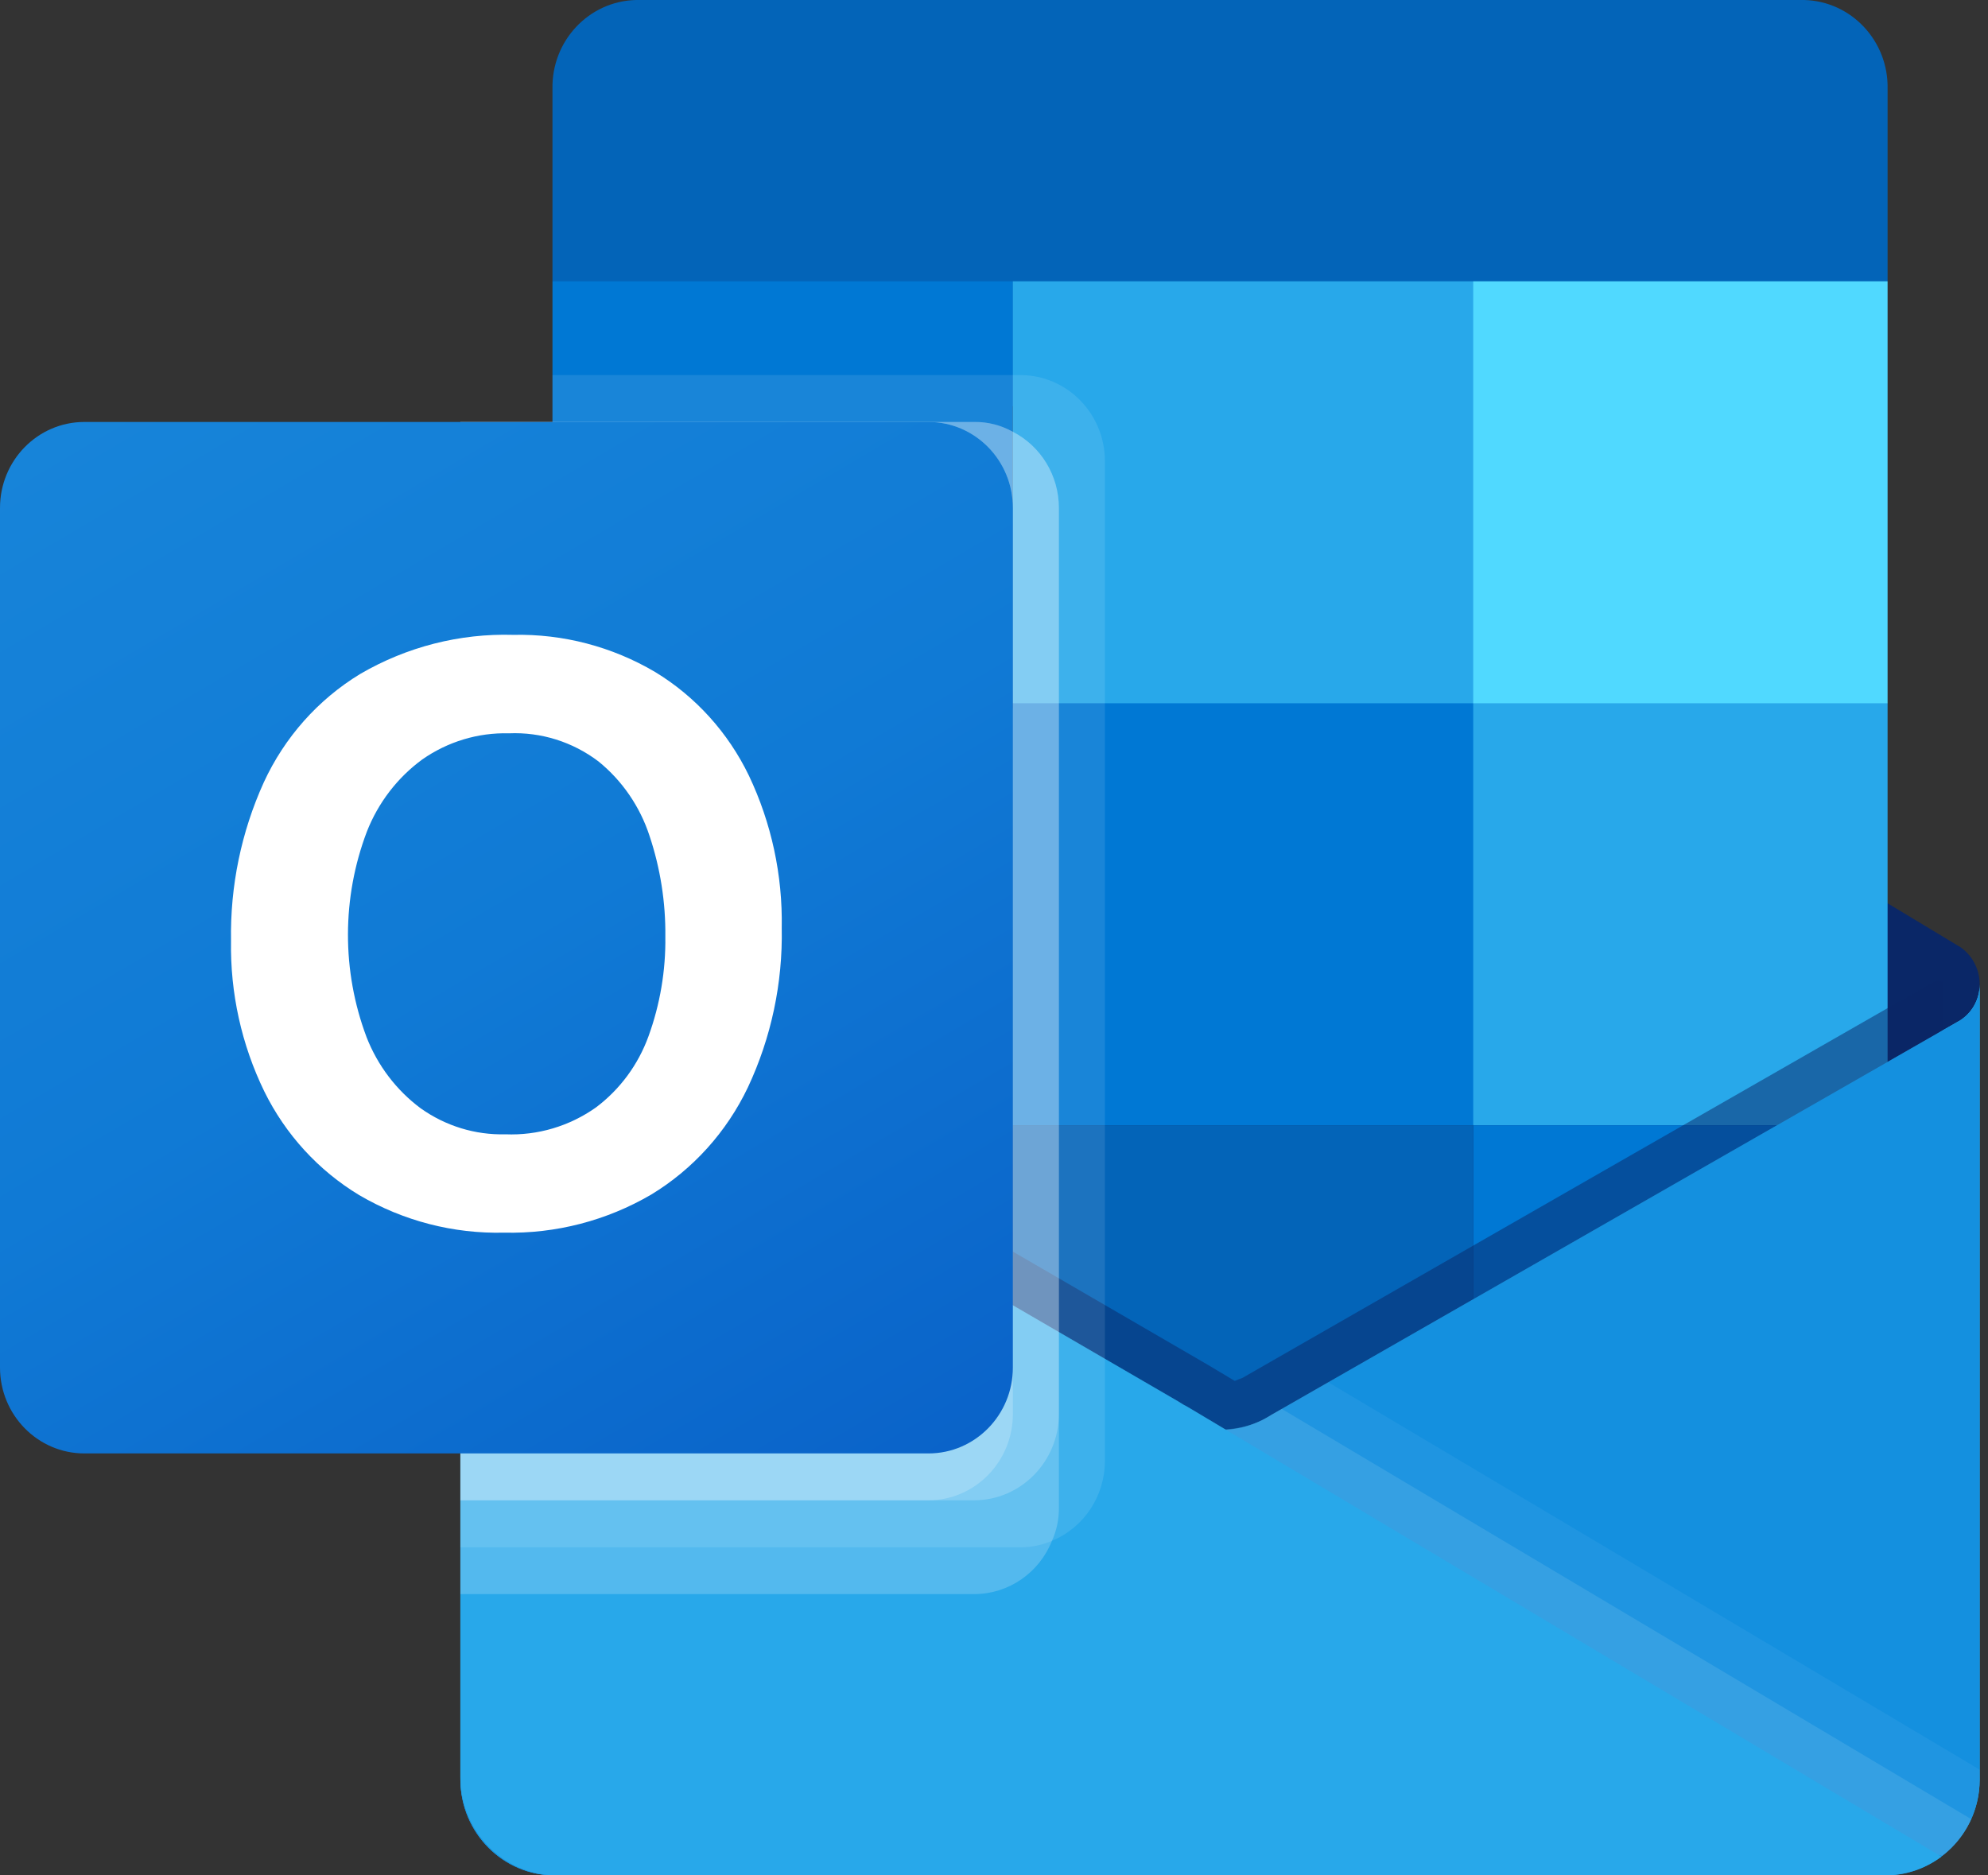 <svg width="53" height="50" viewBox="0 0 53 50" fill="none" xmlns="http://www.w3.org/2000/svg">
<rect x="0" y="0" width="53" height="50" fill="#333333" stroke="none"/>
<g clip-path="url(#clip0_0_12055)">
<path d="M52.778 26.25C52.781 25.83 52.567 25.439 52.215 25.219H52.209L52.187 25.206L33.899 14.181C33.82 14.127 33.738 14.077 33.654 14.033C32.948 13.662 32.109 13.662 31.403 14.033C31.318 14.077 31.236 14.127 31.157 14.181L12.869 25.206L12.847 25.219C12.288 25.573 12.117 26.321 12.464 26.89C12.567 27.058 12.708 27.198 12.875 27.297L31.163 38.322C31.243 38.376 31.325 38.426 31.409 38.471C32.115 38.842 32.954 38.842 33.66 38.471C33.744 38.426 33.826 38.376 33.905 38.322L52.194 27.297C52.559 27.081 52.782 26.681 52.778 26.25Z" fill="#0A2767"/>
<path d="M15.001 18.889H27.003V30.093H15.001V18.889ZM50.323 7.5V2.375C50.352 1.094 49.356 0.031 48.098 0H16.954C15.696 0.031 14.7 1.094 14.729 2.375V7.5L33.139 12.5L50.323 7.5Z" fill="#0364B8"/>
<path d="M14.729 7.5H27.003V18.75H14.729V7.5Z" fill="#0078D4"/>
<path d="M39.276 7.5H27.002V18.75L39.276 30H50.323V18.75L39.276 7.5Z" fill="#28A8EA"/>
<path d="M27.002 18.75H39.276V30H27.002V18.75Z" fill="#0078D4"/>
<path d="M27.002 30H39.276V41.25H27.002V30Z" fill="#0364B8"/>
<path d="M15.001 30.092H27.003V40.277H15.001V30.092Z" fill="#14447D"/>
<path d="M39.276 30H50.323V41.25H39.276V30Z" fill="#0078D4"/>
<path d="M52.216 27.229L52.192 27.241L33.904 37.716C33.824 37.766 33.743 37.814 33.659 37.856C33.348 38.007 33.011 38.092 32.667 38.106L31.668 37.511C31.584 37.468 31.502 37.42 31.422 37.367L12.889 26.595H12.88L12.274 26.25V47.455C12.283 48.87 13.417 50.009 14.806 50H50.285C50.306 50 50.324 49.99 50.346 49.99C50.64 49.971 50.929 49.909 51.206 49.807C51.325 49.756 51.44 49.695 51.55 49.625C51.633 49.578 51.774 49.474 51.774 49.474C52.403 49 52.775 48.252 52.778 47.455V26.25C52.777 26.656 52.562 27.03 52.216 27.229Z" fill="url(#paint0_linear_0_12055)"/>
<path opacity="0.5" d="M51.796 26.166V27.466L32.673 40.875L12.875 26.604C12.875 26.597 12.87 26.591 12.863 26.591L11.046 25.479V24.541L11.795 24.529L13.378 25.454L13.415 25.466L13.55 25.554C13.55 25.554 32.157 36.366 32.207 36.391L32.918 36.816C32.98 36.791 33.041 36.766 33.115 36.741C33.152 36.716 51.587 26.154 51.587 26.154L51.796 26.166Z" fill="#0A2767"/>
<path d="M52.216 27.229L52.192 27.242L33.904 37.718C33.824 37.767 33.743 37.815 33.659 37.858C32.949 38.211 32.118 38.211 31.408 37.858C31.323 37.815 31.242 37.768 31.162 37.718L12.874 27.242L12.852 27.229C12.499 27.034 12.278 26.659 12.274 26.25V47.455C12.283 48.87 13.416 50.009 14.805 50C14.805 50 14.805 50 14.805 50H50.247C51.636 50.009 52.769 48.87 52.778 47.455C52.778 47.455 52.778 47.455 52.778 47.455V26.25C52.777 26.656 52.562 27.03 52.216 27.229Z" fill="#1490DF"/>
<path opacity="0.1" d="M34.17 37.562L33.897 37.719C33.817 37.77 33.736 37.817 33.651 37.86C33.35 38.011 33.022 38.099 32.687 38.12L39.645 46.5L51.782 49.479C52.115 49.223 52.379 48.886 52.552 48.5L34.17 37.562Z" fill="white"/>
<path opacity="0.05" d="M35.41 36.852L33.897 37.719C33.817 37.77 33.736 37.817 33.651 37.86C33.35 38.011 33.022 38.099 32.687 38.12L35.947 47.274L51.786 49.475C52.41 48.998 52.777 48.25 52.778 47.455V47.181L35.41 36.852Z" fill="white"/>
<path d="M14.839 50H50.243C50.788 50.003 51.319 49.828 51.759 49.5L31.667 37.514C31.582 37.471 31.5 37.423 31.421 37.37L12.888 26.598H12.879L12.274 26.25V47.383C12.273 48.827 13.421 49.999 14.839 50Z" fill="#28A8EA"/>
<path opacity="0.1" d="M29.457 12.291V38.954C29.455 39.889 28.897 40.729 28.046 41.079C27.782 41.194 27.498 41.254 27.211 41.254H12.274V11.25H14.729V10H27.211C28.451 10.005 29.455 11.028 29.457 12.291Z" fill="white"/>
<path opacity="0.2" d="M28.23 13.541V40.204C28.233 40.506 28.17 40.804 28.046 41.079C27.705 41.934 26.891 42.496 25.984 42.5H12.274V11.25H25.984C26.34 11.246 26.691 11.337 27.003 11.512C27.755 11.899 28.23 12.683 28.23 13.541Z" fill="white"/>
<path opacity="0.2" d="M28.23 13.541V37.704C28.224 38.966 27.223 39.989 25.984 40H12.274V11.25H25.984C26.34 11.246 26.691 11.337 27.003 11.512C27.755 11.899 28.23 12.683 28.23 13.541Z" fill="white"/>
<path opacity="0.2" d="M27.003 13.541V37.704C27.001 38.968 25.998 39.994 24.756 40H12.274V11.25H24.756C25.998 11.251 27.003 12.276 27.003 13.54C27.003 13.54 27.003 13.541 27.003 13.541Z" fill="white"/>
<path d="M2.25 11.25H24.753C25.995 11.25 27.003 12.276 27.003 13.541V36.459C27.003 37.724 25.995 38.75 24.753 38.75H2.25C1.007 38.75 0 37.724 0 36.459V13.541C0 12.276 1.007 11.25 2.25 11.25Z" fill="url(#paint1_linear_0_12055)"/>
<path d="M7.032 20.86C7.586 19.657 8.481 18.65 9.602 17.969C10.843 17.245 12.256 16.884 13.685 16.926C15.01 16.897 16.317 17.239 17.464 17.915C18.543 18.57 19.411 19.53 19.965 20.677C20.567 21.942 20.867 23.334 20.841 24.74C20.87 26.209 20.561 27.665 19.939 28.99C19.372 30.179 18.476 31.173 17.361 31.849C16.17 32.545 14.814 32.896 13.441 32.864C12.088 32.897 10.752 32.551 9.578 31.864C8.491 31.208 7.611 30.247 7.045 29.096C6.439 27.85 6.135 26.473 6.159 25.082C6.134 23.626 6.432 22.183 7.032 20.86ZM9.771 27.648C10.067 28.408 10.568 29.068 11.217 29.55C11.878 30.02 12.669 30.263 13.475 30.242C14.334 30.277 15.18 30.026 15.886 29.527C16.527 29.047 17.015 28.385 17.29 27.625C17.598 26.776 17.75 25.876 17.738 24.971C17.748 24.058 17.605 23.149 17.316 22.284C17.061 21.503 16.588 20.814 15.956 20.301C15.268 19.779 14.424 19.514 13.566 19.551C12.743 19.529 11.934 19.774 11.255 20.25C10.595 20.734 10.084 21.4 9.782 22.169C9.112 23.931 9.108 25.885 9.772 27.65L9.771 27.648Z" fill="white"/>
<path d="M39.276 7.5H50.323V18.75H39.276V7.5Z" fill="#50D9FF"/>
</g>
<defs>
<linearGradient id="paint0_linear_0_12055" x1="32.526" y1="26.25" x2="32.526" y2="50" gradientUnits="userSpaceOnUse">
<stop stop-color="#35B8F1"/>
<stop offset="1" stop-color="#28A8EA"/>
</linearGradient>
<linearGradient id="paint1_linear_0_12055" x1="4.691" y1="9.46" x2="22.799" y2="40.254" gradientUnits="userSpaceOnUse">
<stop stop-color="#1784D9"/>
<stop offset="0.5" stop-color="#107AD5"/>
<stop offset="1" stop-color="#0A63C9"/>
</linearGradient>
<clipPath id="clip0_0_12055">
<rect width="52.778" height="50" fill="white"/>
</clipPath>
</defs>
</svg>
